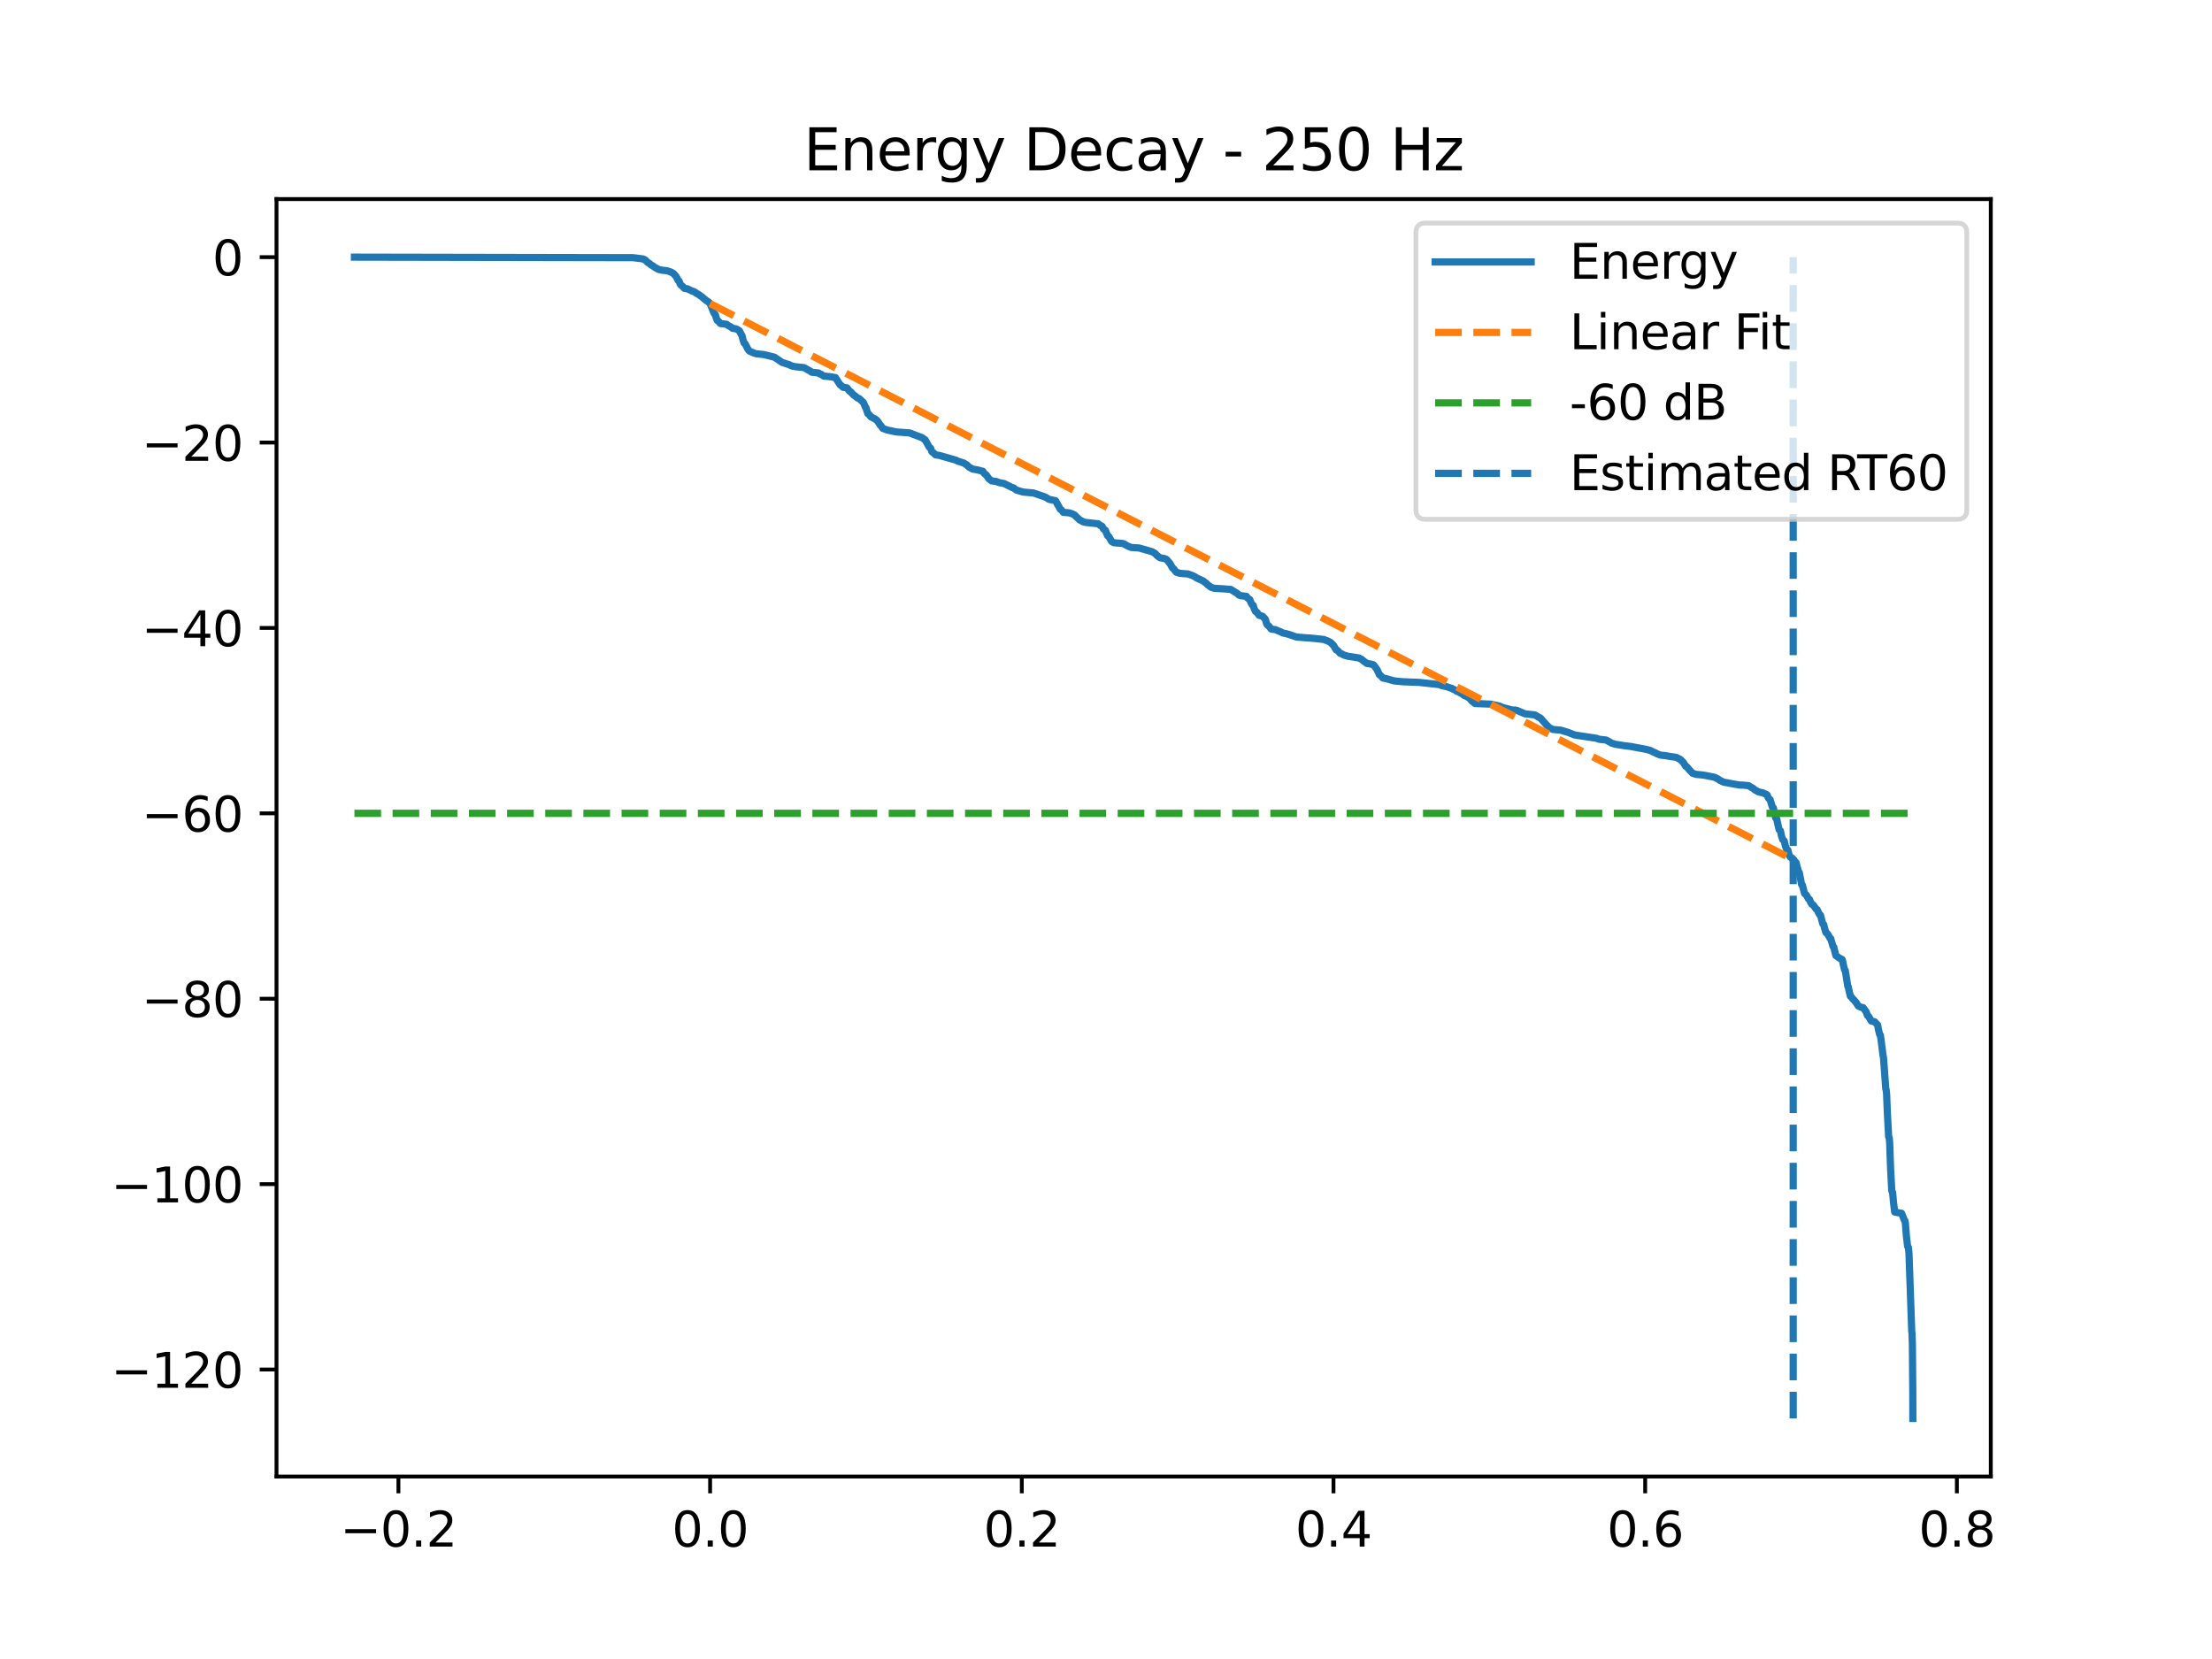 <?xml version="1.0" encoding="utf-8" standalone="no"?>
<!DOCTYPE svg PUBLIC "-//W3C//DTD SVG 1.1//EN"
  "http://www.w3.org/Graphics/SVG/1.1/DTD/svg11.dtd">
<svg xmlns:xlink="http://www.w3.org/1999/xlink" width="460.8pt" height="345.6pt" viewBox="0 0 460.8 345.6" xmlns="http://www.w3.org/2000/svg" version="1.1">
 <defs>
  <style type="text/css">*{stroke-linejoin: round; stroke-linecap: butt}</style>
 </defs>
 <g id="figure_1">
  <g id="patch_1">
   <path d="M 0 345.6 
L 460.8 345.6 
L 460.8 0 
L 0 0 
z
" style="fill: #ffffff"/>
  </g>
  <g id="axes_1">
   <g id="patch_2">
    <path d="M 57.6 307.584 
L 414.72 307.584 
L 414.72 41.472 
L 57.6 41.472 
z
" style="fill: #ffffff"/>
   </g>
   <g id="matplotlib.axis_1">
    <g id="xtick_1">
     <g id="line2d_1">
      <defs>
       <path id="m7c827463a2" d="M 0 0 
L 0 3.5 
" style="stroke: #000000; stroke-width: 0.8"/>
      </defs>
      <g>
       <use xlink:href="#m7c827463a2" x="82.997" y="307.584" style="stroke: #000000; stroke-width: 0.8"/>
      </g>
     </g>
     <g id="text_1">
      <!-- −0.2 -->
      <g transform="translate(70.856 322.182) scale(0.1 -0.1)">
       <defs>
        <path id="DejaVuSans-2212" d="M 678 2272 
L 4684 2272 
L 4684 1741 
L 678 1741 
L 678 2272 
z
" transform="scale(0.016)"/>
        <path id="DejaVuSans-30" d="M 2034 4250 
Q 1547 4250 1301 3770 
Q 1056 3291 1056 2328 
Q 1056 1369 1301 889 
Q 1547 409 2034 409 
Q 2525 409 2770 889 
Q 3016 1369 3016 2328 
Q 3016 3291 2770 3770 
Q 2525 4250 2034 4250 
z
M 2034 4750 
Q 2819 4750 3233 4129 
Q 3647 3509 3647 2328 
Q 3647 1150 3233 529 
Q 2819 -91 2034 -91 
Q 1250 -91 836 529 
Q 422 1150 422 2328 
Q 422 3509 836 4129 
Q 1250 4750 2034 4750 
z
" transform="scale(0.016)"/>
        <path id="DejaVuSans-2e" d="M 684 794 
L 1344 794 
L 1344 0 
L 684 0 
L 684 794 
z
" transform="scale(0.016)"/>
        <path id="DejaVuSans-32" d="M 1228 531 
L 3431 531 
L 3431 0 
L 469 0 
L 469 531 
Q 828 903 1448 1529 
Q 2069 2156 2228 2338 
Q 2531 2678 2651 2914 
Q 2772 3150 2772 3378 
Q 2772 3750 2511 3984 
Q 2250 4219 1831 4219 
Q 1534 4219 1204 4116 
Q 875 4013 500 3803 
L 500 4441 
Q 881 4594 1212 4672 
Q 1544 4750 1819 4750 
Q 2544 4750 2975 4387 
Q 3406 4025 3406 3419 
Q 3406 3131 3298 2873 
Q 3191 2616 2906 2266 
Q 2828 2175 2409 1742 
Q 1991 1309 1228 531 
z
" transform="scale(0.016)"/>
       </defs>
       <use xlink:href="#DejaVuSans-2212"/>
       <use xlink:href="#DejaVuSans-30" transform="translate(83.789 0)"/>
       <use xlink:href="#DejaVuSans-2e" transform="translate(147.412 0)"/>
       <use xlink:href="#DejaVuSans-32" transform="translate(179.199 0)"/>
      </g>
     </g>
    </g>
    <g id="xtick_2">
     <g id="line2d_2">
      <g>
       <use xlink:href="#m7c827463a2" x="147.928" y="307.584" style="stroke: #000000; stroke-width: 0.8"/>
      </g>
     </g>
     <g id="text_2">
      <!-- 0.0 -->
      <g transform="translate(139.977 322.182) scale(0.1 -0.1)">
       <use xlink:href="#DejaVuSans-30"/>
       <use xlink:href="#DejaVuSans-2e" transform="translate(63.623 0)"/>
       <use xlink:href="#DejaVuSans-30" transform="translate(95.41 0)"/>
      </g>
     </g>
    </g>
    <g id="xtick_3">
     <g id="line2d_3">
      <g>
       <use xlink:href="#m7c827463a2" x="212.859" y="307.584" style="stroke: #000000; stroke-width: 0.8"/>
      </g>
     </g>
     <g id="text_3">
      <!-- 0.2 -->
      <g transform="translate(204.908 322.182) scale(0.1 -0.1)">
       <use xlink:href="#DejaVuSans-30"/>
       <use xlink:href="#DejaVuSans-2e" transform="translate(63.623 0)"/>
       <use xlink:href="#DejaVuSans-32" transform="translate(95.41 0)"/>
      </g>
     </g>
    </g>
    <g id="xtick_4">
     <g id="line2d_4">
      <g>
       <use xlink:href="#m7c827463a2" x="277.79" y="307.584" style="stroke: #000000; stroke-width: 0.8"/>
      </g>
     </g>
     <g id="text_4">
      <!-- 0.4 -->
      <g transform="translate(269.839 322.182) scale(0.1 -0.1)">
       <defs>
        <path id="DejaVuSans-34" d="M 2419 4116 
L 825 1625 
L 2419 1625 
L 2419 4116 
z
M 2253 4666 
L 3047 4666 
L 3047 1625 
L 3713 1625 
L 3713 1100 
L 3047 1100 
L 3047 0 
L 2419 0 
L 2419 1100 
L 313 1100 
L 313 1709 
L 2253 4666 
z
" transform="scale(0.016)"/>
       </defs>
       <use xlink:href="#DejaVuSans-30"/>
       <use xlink:href="#DejaVuSans-2e" transform="translate(63.623 0)"/>
       <use xlink:href="#DejaVuSans-34" transform="translate(95.41 0)"/>
      </g>
     </g>
    </g>
    <g id="xtick_5">
     <g id="line2d_5">
      <g>
       <use xlink:href="#m7c827463a2" x="342.721" y="307.584" style="stroke: #000000; stroke-width: 0.8"/>
      </g>
     </g>
     <g id="text_5">
      <!-- 0.6 -->
      <g transform="translate(334.77 322.182) scale(0.1 -0.1)">
       <defs>
        <path id="DejaVuSans-36" d="M 2113 2584 
Q 1688 2584 1439 2293 
Q 1191 2003 1191 1497 
Q 1191 994 1439 701 
Q 1688 409 2113 409 
Q 2538 409 2786 701 
Q 3034 994 3034 1497 
Q 3034 2003 2786 2293 
Q 2538 2584 2113 2584 
z
M 3366 4563 
L 3366 3988 
Q 3128 4100 2886 4159 
Q 2644 4219 2406 4219 
Q 1781 4219 1451 3797 
Q 1122 3375 1075 2522 
Q 1259 2794 1537 2939 
Q 1816 3084 2150 3084 
Q 2853 3084 3261 2657 
Q 3669 2231 3669 1497 
Q 3669 778 3244 343 
Q 2819 -91 2113 -91 
Q 1303 -91 875 529 
Q 447 1150 447 2328 
Q 447 3434 972 4092 
Q 1497 4750 2381 4750 
Q 2619 4750 2861 4703 
Q 3103 4656 3366 4563 
z
" transform="scale(0.016)"/>
       </defs>
       <use xlink:href="#DejaVuSans-30"/>
       <use xlink:href="#DejaVuSans-2e" transform="translate(63.623 0)"/>
       <use xlink:href="#DejaVuSans-36" transform="translate(95.41 0)"/>
      </g>
     </g>
    </g>
    <g id="xtick_6">
     <g id="line2d_6">
      <g>
       <use xlink:href="#m7c827463a2" x="407.652" y="307.584" style="stroke: #000000; stroke-width: 0.8"/>
      </g>
     </g>
     <g id="text_6">
      <!-- 0.8 -->
      <g transform="translate(399.7 322.182) scale(0.1 -0.1)">
       <defs>
        <path id="DejaVuSans-38" d="M 2034 2216 
Q 1584 2216 1326 1975 
Q 1069 1734 1069 1313 
Q 1069 891 1326 650 
Q 1584 409 2034 409 
Q 2484 409 2743 651 
Q 3003 894 3003 1313 
Q 3003 1734 2745 1975 
Q 2488 2216 2034 2216 
z
M 1403 2484 
Q 997 2584 770 2862 
Q 544 3141 544 3541 
Q 544 4100 942 4425 
Q 1341 4750 2034 4750 
Q 2731 4750 3128 4425 
Q 3525 4100 3525 3541 
Q 3525 3141 3298 2862 
Q 3072 2584 2669 2484 
Q 3125 2378 3379 2068 
Q 3634 1759 3634 1313 
Q 3634 634 3220 271 
Q 2806 -91 2034 -91 
Q 1263 -91 848 271 
Q 434 634 434 1313 
Q 434 1759 690 2068 
Q 947 2378 1403 2484 
z
M 1172 3481 
Q 1172 3119 1398 2916 
Q 1625 2713 2034 2713 
Q 2441 2713 2670 2916 
Q 2900 3119 2900 3481 
Q 2900 3844 2670 4047 
Q 2441 4250 2034 4250 
Q 1625 4250 1398 4047 
Q 1172 3844 1172 3481 
z
" transform="scale(0.016)"/>
       </defs>
       <use xlink:href="#DejaVuSans-30"/>
       <use xlink:href="#DejaVuSans-2e" transform="translate(63.623 0)"/>
       <use xlink:href="#DejaVuSans-38" transform="translate(95.41 0)"/>
      </g>
     </g>
    </g>
   </g>
   <g id="matplotlib.axis_2">
    <g id="ytick_1">
     <g id="line2d_7">
      <defs>
       <path id="mdfc5808b36" d="M 0 0 
L -3.5 0 
" style="stroke: #000000; stroke-width: 0.8"/>
      </defs>
      <g>
       <use xlink:href="#mdfc5808b36" x="57.6" y="285.297" style="stroke: #000000; stroke-width: 0.8"/>
      </g>
     </g>
     <g id="text_7">
      <!-- −120 -->
      <g transform="translate(23.133 289.096) scale(0.1 -0.1)">
       <defs>
        <path id="DejaVuSans-31" d="M 794 531 
L 1825 531 
L 1825 4091 
L 703 3866 
L 703 4441 
L 1819 4666 
L 2450 4666 
L 2450 531 
L 3481 531 
L 3481 0 
L 794 0 
L 794 531 
z
" transform="scale(0.016)"/>
       </defs>
       <use xlink:href="#DejaVuSans-2212"/>
       <use xlink:href="#DejaVuSans-31" transform="translate(83.789 0)"/>
       <use xlink:href="#DejaVuSans-32" transform="translate(147.412 0)"/>
       <use xlink:href="#DejaVuSans-30" transform="translate(211.035 0)"/>
      </g>
     </g>
    </g>
    <g id="ytick_2">
     <g id="line2d_8">
      <g>
       <use xlink:href="#mdfc5808b36" x="57.6" y="246.676" style="stroke: #000000; stroke-width: 0.8"/>
      </g>
     </g>
     <g id="text_8">
      <!-- −100 -->
      <g transform="translate(23.133 250.475) scale(0.1 -0.1)">
       <use xlink:href="#DejaVuSans-2212"/>
       <use xlink:href="#DejaVuSans-31" transform="translate(83.789 0)"/>
       <use xlink:href="#DejaVuSans-30" transform="translate(147.412 0)"/>
       <use xlink:href="#DejaVuSans-30" transform="translate(211.035 0)"/>
      </g>
     </g>
    </g>
    <g id="ytick_3">
     <g id="line2d_9">
      <g>
       <use xlink:href="#mdfc5808b36" x="57.6" y="208.054" style="stroke: #000000; stroke-width: 0.8"/>
      </g>
     </g>
     <g id="text_9">
      <!-- −80 -->
      <g transform="translate(29.495 211.853) scale(0.1 -0.1)">
       <use xlink:href="#DejaVuSans-2212"/>
       <use xlink:href="#DejaVuSans-38" transform="translate(83.789 0)"/>
       <use xlink:href="#DejaVuSans-30" transform="translate(147.412 0)"/>
      </g>
     </g>
    </g>
    <g id="ytick_4">
     <g id="line2d_10">
      <g>
       <use xlink:href="#mdfc5808b36" x="57.6" y="169.433" style="stroke: #000000; stroke-width: 0.8"/>
      </g>
     </g>
     <g id="text_10">
      <!-- −60 -->
      <g transform="translate(29.495 173.232) scale(0.1 -0.1)">
       <use xlink:href="#DejaVuSans-2212"/>
       <use xlink:href="#DejaVuSans-36" transform="translate(83.789 0)"/>
       <use xlink:href="#DejaVuSans-30" transform="translate(147.412 0)"/>
      </g>
     </g>
    </g>
    <g id="ytick_5">
     <g id="line2d_11">
      <g>
       <use xlink:href="#mdfc5808b36" x="57.6" y="130.811" style="stroke: #000000; stroke-width: 0.8"/>
      </g>
     </g>
     <g id="text_11">
      <!-- −40 -->
      <g transform="translate(29.495 134.61) scale(0.1 -0.1)">
       <use xlink:href="#DejaVuSans-2212"/>
       <use xlink:href="#DejaVuSans-34" transform="translate(83.789 0)"/>
       <use xlink:href="#DejaVuSans-30" transform="translate(147.412 0)"/>
      </g>
     </g>
    </g>
    <g id="ytick_6">
     <g id="line2d_12">
      <g>
       <use xlink:href="#mdfc5808b36" x="57.6" y="92.19" style="stroke: #000000; stroke-width: 0.8"/>
      </g>
     </g>
     <g id="text_12">
      <!-- −20 -->
      <g transform="translate(29.495 95.989) scale(0.1 -0.1)">
       <use xlink:href="#DejaVuSans-2212"/>
       <use xlink:href="#DejaVuSans-32" transform="translate(83.789 0)"/>
       <use xlink:href="#DejaVuSans-30" transform="translate(147.412 0)"/>
      </g>
     </g>
    </g>
    <g id="ytick_7">
     <g id="line2d_13">
      <g>
       <use xlink:href="#mdfc5808b36" x="57.6" y="53.568" style="stroke: #000000; stroke-width: 0.8"/>
      </g>
     </g>
     <g id="text_13">
      <!-- 0 -->
      <g transform="translate(44.237 57.367) scale(0.1 -0.1)">
       <use xlink:href="#DejaVuSans-30"/>
      </g>
     </g>
    </g>
   </g>
   <g id="line2d_14">
    <path d="M 73.833 53.568 
L 131.804 53.678 
L 132.521 53.758 
L 133.982 53.947 
L 134.442 54.181 
L 134.618 54.362 
L 134.949 54.702 
L 135.206 54.817 
L 135.686 55.238 
L 135.936 55.344 
L 136.437 55.721 
L 136.68 55.834 
L 137.107 56.091 
L 137.519 56.202 
L 137.938 56.283 
L 138.96 56.401 
L 139.792 56.677 
L 140.116 56.882 
L 140.299 56.989 
L 140.82 57.553 
L 140.962 57.826 
L 141.286 58.436 
L 141.469 58.543 
L 141.686 59.168 
L 141.895 59.445 
L 142.112 59.563 
L 142.565 60.063 
L 143.241 60.18 
L 144.141 60.619 
L 144.411 60.695 
L 144.675 60.805 
L 145.209 61.177 
L 145.453 61.289 
L 146.001 61.697 
L 146.204 61.812 
L 146.691 62.255 
L 146.873 62.394 
L 147.211 62.67 
L 147.421 62.78 
L 147.793 63.093 
L 147.928 63.232 
L 148.679 65.1 
L 148.869 65.413 
L 149.011 65.518 
L 149.18 66.158 
L 149.423 66.766 
L 149.68 66.927 
L 150.066 67.393 
L 151.405 67.563 
L 151.642 67.772 
L 151.932 67.944 
L 152.169 68.048 
L 152.622 68.399 
L 153.373 68.51 
L 154.029 68.913 
L 154.489 69.804 
L 154.597 69.957 
L 154.78 70.788 
L 155.017 71.461 
L 155.213 71.602 
L 155.794 72.72 
L 156.011 73.025 
L 156.268 73.22 
L 156.613 73.346 
L 156.951 73.497 
L 157.235 73.605 
L 157.567 73.702 
L 159.082 73.855 
L 161.341 74.41 
L 162.923 75.495 
L 164.452 75.984 
L 164.837 76.199 
L 165.304 76.318 
L 165.737 76.398 
L 167.482 76.584 
L 168.781 77.3 
L 169.085 77.538 
L 170.532 77.696 
L 170.81 77.911 
L 171.08 77.975 
L 171.276 78.128 
L 171.594 78.342 
L 172.879 78.467 
L 174.036 78.654 
L 174.821 79.879 
L 175.037 80.195 
L 175.24 80.306 
L 175.619 80.68 
L 176.437 80.791 
L 176.599 81.002 
L 176.958 81.484 
L 177.188 81.594 
L 177.83 82.301 
L 178.06 82.425 
L 178.642 82.914 
L 178.98 83.023 
L 179.873 83.858 
L 180.265 84.798 
L 180.394 84.902 
L 180.556 85.518 
L 180.806 86.177 
L 181.016 86.312 
L 181.402 86.814 
L 181.618 86.923 
L 181.956 87.11 
L 182.213 87.215 
L 182.693 87.585 
L 182.835 87.743 
L 183.316 88.491 
L 183.465 88.632 
L 183.938 89.262 
L 184.263 89.372 
L 184.743 89.551 
L 185.216 89.67 
L 185.602 89.735 
L 186.38 89.912 
L 186.968 90.004 
L 187.773 90.053 
L 189.471 90.184 
L 192.149 91.195 
L 192.507 91.507 
L 192.724 91.615 
L 193.522 93.041 
L 193.718 93.275 
L 193.874 93.378 
L 194.11 94.072 
L 194.3 94.243 
L 194.482 94.353 
L 194.888 94.759 
L 195.7 94.872 
L 199.156 95.871 
L 199.521 96.062 
L 199.9 96.173 
L 200.367 96.331 
L 200.752 96.445 
L 201.239 96.752 
L 201.435 96.879 
L 201.916 97.348 
L 202.166 97.456 
L 202.612 97.722 
L 203.444 97.845 
L 204.756 98.181 
L 204.966 98.525 
L 205.216 98.786 
L 205.419 98.899 
L 206.035 99.764 
L 206.562 100.171 
L 207.611 100.323 
L 208.199 100.556 
L 208.531 100.599 
L 209.18 100.732 
L 210.878 101.582 
L 211.168 101.64 
L 211.378 101.828 
L 211.716 102.086 
L 212.237 102.236 
L 212.629 102.352 
L 212.988 102.463 
L 213.373 102.527 
L 215.274 102.691 
L 217.574 103.478 
L 217.925 103.652 
L 218.128 103.77 
L 218.48 104.001 
L 218.953 104.112 
L 219.873 104.3 
L 220.631 105.635 
L 220.854 106.062 
L 221.077 106.193 
L 221.51 106.728 
L 222.748 106.841 
L 223.309 107.015 
L 223.634 107.167 
L 223.837 107.28 
L 224.324 107.769 
L 224.499 107.906 
L 224.919 108.325 
L 225.169 108.429 
L 225.568 108.674 
L 225.9 108.782 
L 226.258 108.847 
L 228.754 109.106 
L 228.991 109.295 
L 229.329 109.52 
L 229.579 109.627 
L 229.863 110.189 
L 230.079 110.349 
L 230.276 110.451 
L 230.458 110.965 
L 230.749 111.613 
L 230.979 111.764 
L 231.547 112.76 
L 231.791 112.945 
L 232.095 113.06 
L 234.009 113.232 
L 234.875 113.722 
L 235.619 114.039 
L 237.323 114.161 
L 240.042 114.94 
L 240.32 115.117 
L 240.556 115.228 
L 241.097 115.785 
L 241.3 115.937 
L 241.652 116.187 
L 242.552 116.354 
L 242.883 116.472 
L 243.066 116.595 
L 243.654 117.29 
L 243.803 117.515 
L 244.249 118.312 
L 244.432 118.423 
L 245.027 119.185 
L 245.818 119.442 
L 247.503 119.567 
L 248.382 119.888 
L 248.659 120.019 
L 248.889 120.129 
L 249.275 120.395 
L 249.532 120.505 
L 249.877 120.676 
L 250.134 120.785 
L 250.479 120.951 
L 250.688 121.063 
L 251.081 121.364 
L 251.256 121.484 
L 251.669 121.896 
L 251.865 122.013 
L 252.251 122.322 
L 252.562 122.433 
L 252.92 122.549 
L 254.828 122.661 
L 256.39 122.791 
L 257.121 123.233 
L 257.364 123.397 
L 257.594 123.501 
L 258.101 123.968 
L 258.439 124.09 
L 258.845 124.129 
L 259.657 124.235 
L 259.88 124.556 
L 260.13 124.765 
L 260.347 124.879 
L 260.55 125.437 
L 260.82 125.958 
L 261.077 126.118 
L 261.294 126.857 
L 261.544 127.373 
L 261.835 127.551 
L 262.295 128.175 
L 263.018 128.377 
L 263.485 128.88 
L 263.614 129.04 
L 263.857 129.938 
L 264.06 130.238 
L 264.27 130.353 
L 264.818 131.044 
L 265.683 131.165 
L 266.434 131.489 
L 266.691 131.573 
L 266.921 131.687 
L 267.259 131.87 
L 267.841 131.982 
L 268.592 132.193 
L 270.059 132.701 
L 271.987 132.859 
L 272.995 132.923 
L 275.761 133.208 
L 276.126 133.358 
L 276.451 133.465 
L 276.979 133.732 
L 277.202 133.848 
L 277.831 134.484 
L 278 134.793 
L 278.338 135.363 
L 278.649 135.519 
L 279.143 136.074 
L 279.468 136.187 
L 279.955 136.466 
L 280.354 136.579 
L 280.746 136.706 
L 281.591 136.821 
L 283.079 137.071 
L 283.424 137.239 
L 283.647 137.345 
L 284.162 137.787 
L 284.364 137.921 
L 284.75 138.204 
L 285.663 138.355 
L 286.062 138.47 
L 286.224 138.614 
L 286.786 139.37 
L 286.921 139.62 
L 287.354 140.559 
L 287.543 140.664 
L 288.078 141.244 
L 288.707 141.354 
L 290.384 141.828 
L 290.715 141.878 
L 292.332 142.026 
L 295.653 142.157 
L 299.643 142.596 
L 299.988 142.666 
L 300.286 142.808 
L 300.611 142.878 
L 301.294 143.027 
L 302.484 143.426 
L 302.782 143.604 
L 303.052 143.715 
L 303.506 144.023 
L 303.85 144.133 
L 304.378 144.446 
L 304.615 144.564 
L 305.102 144.926 
L 305.433 145.033 
L 306.049 145.405 
L 306.218 145.556 
L 306.671 146.09 
L 306.86 146.205 
L 307.273 146.555 
L 310.553 146.686 
L 312.034 147.014 
L 312.379 147.077 
L 312.643 147.236 
L 312.954 147.345 
L 313.306 147.453 
L 313.725 147.56 
L 314.111 147.669 
L 314.503 147.774 
L 314.936 147.901 
L 315.694 147.913 
L 316.093 148.026 
L 317.689 148.704 
L 319.731 148.929 
L 320.388 149.321 
L 320.645 149.462 
L 320.881 149.565 
L 322.16 151.006 
L 322.335 151.153 
L 322.782 151.645 
L 323.086 151.757 
L 323.499 151.959 
L 325.109 152.097 
L 326.786 152.609 
L 327.104 152.755 
L 327.435 152.864 
L 327.868 153.062 
L 328.497 153.181 
L 330.54 153.491 
L 332.292 153.751 
L 332.664 153.821 
L 332.981 153.962 
L 333.326 154.03 
L 334.544 154.152 
L 335.342 154.563 
L 335.707 154.804 
L 336.099 154.922 
L 336.512 155.041 
L 337.215 155.157 
L 338.433 155.347 
L 339.63 155.491 
L 342.329 155.99 
L 342.829 156.083 
L 343.276 156.195 
L 343.715 156.31 
L 343.986 156.433 
L 344.398 156.649 
L 344.703 156.76 
L 345.149 157.012 
L 345.44 157.119 
L 345.832 157.292 
L 346.894 157.407 
L 347.679 157.545 
L 349.18 157.772 
L 349.437 157.898 
L 349.809 158.091 
L 350.026 158.197 
L 350.621 158.775 
L 350.783 159.024 
L 351.169 159.636 
L 351.419 159.759 
L 352.028 160.503 
L 352.21 160.674 
L 352.61 161.089 
L 353.022 161.219 
L 353.408 161.323 
L 354.713 161.446 
L 355.403 161.564 
L 357.243 161.934 
L 357.588 162.139 
L 357.845 162.245 
L 358.284 162.561 
L 358.534 162.673 
L 358.906 162.873 
L 359.272 162.984 
L 359.705 163.046 
L 361.341 163.362 
L 362.369 163.53 
L 363.249 163.564 
L 364.284 163.677 
L 364.52 163.836 
L 364.865 164.05 
L 365.109 164.155 
L 365.602 164.567 
L 365.839 164.688 
L 366.225 164.921 
L 366.61 165.031 
L 367.212 165.16 
L 367.706 165.381 
L 367.963 165.498 
L 368.132 165.606 
L 368.355 166.185 
L 368.572 166.447 
L 368.741 166.55 
L 368.896 167.1 
L 369.221 168.144 
L 369.424 168.294 
L 369.579 169.013 
L 369.911 170.409 
L 370.127 170.591 
L 370.296 171.445 
L 370.614 172.804 
L 370.892 173.061 
L 371.122 174.159 
L 371.379 174.914 
L 371.683 175.173 
L 371.926 176.244 
L 372.177 176.879 
L 372.441 177.077 
L 372.684 178.02 
L 372.927 178.519 
L 373.387 178.789 
L 374.037 179.597 
L 374.165 179.728 
L 374.321 180.337 
L 374.666 181.63 
L 374.821 181.749 
L 374.957 182.434 
L 375.315 184.281 
L 375.477 184.398 
L 375.633 185.062 
L 375.937 186.147 
L 376.275 186.419 
L 376.749 187.269 
L 376.959 187.381 
L 377.175 187.944 
L 377.432 188.361 
L 377.723 188.522 
L 378.318 189.357 
L 378.535 189.469 
L 378.737 189.935 
L 379.055 190.543 
L 379.258 190.673 
L 379.414 191.314 
L 379.725 192.469 
L 379.921 192.614 
L 380.09 193.35 
L 380.367 194.256 
L 380.699 194.518 
L 381.22 195.441 
L 381.382 195.547 
L 381.531 196.083 
L 381.855 197.17 
L 382.004 197.275 
L 382.146 197.891 
L 382.451 199.067 
L 382.782 199.294 
L 383.08 199.518 
L 383.438 199.744 
L 383.702 199.838 
L 383.81 200.004 
L 383.966 200.803 
L 384.257 202.044 
L 384.399 202.156 
L 384.52 202.846 
L 384.926 205.453 
L 385.028 205.558 
L 385.163 206.244 
L 385.454 207.519 
L 385.67 207.68 
L 385.995 208.134 
L 386.15 208.242 
L 386.563 208.726 
L 386.691 208.884 
L 387.111 209.555 
L 387.314 209.669 
L 387.605 209.807 
L 388.119 209.912 
L 388.748 210.773 
L 389.038 211.57 
L 389.255 211.715 
L 389.823 212.705 
L 390.52 212.852 
L 391.149 213.523 
L 391.325 214.523 
L 391.575 215.528 
L 391.717 215.654 
L 391.832 216.412 
L 392.278 219.935 
L 392.353 220.217 
L 392.481 221.889 
L 392.846 226.876 
L 392.914 226.977 
L 393.009 227.817 
L 393.178 231.966 
L 393.442 236.827 
L 393.557 236.989 
L 393.658 238.113 
L 393.854 243.648 
L 394.091 248.037 
L 394.267 248.401 
L 394.436 250.344 
L 394.7 252.474 
L 394.869 252.533 
L 396.134 252.745 
L 396.289 253.108 
L 396.695 254.154 
L 396.81 254.254 
L 396.925 254.835 
L 397.128 257.393 
L 397.385 259.629 
L 397.561 259.884 
L 397.676 261.129 
L 397.851 266.026 
L 398.251 277.399 
L 398.305 277.726 
L 398.386 280.04 
L 398.467 289.903 
L 398.481 295.488 
L 398.481 295.488 
" clip-path="url(#pb0011057a4)" style="fill: none; stroke: #1f77b4; stroke-width: 1.5; stroke-linecap: square"/>
   </g>
   <g id="line2d_15">
    <path d="M 147.928 63.232 
L 373.557 179.088 
" clip-path="url(#pb0011057a4)" style="fill: none; stroke-dasharray: 5.55,2.4; stroke-dashoffset: 0; stroke: #ff7f0e; stroke-width: 1.5"/>
   </g>
   <g id="line2d_16">
    <path d="M 73.833 169.433 
L 398.487 169.433 
L 398.487 169.433 
" clip-path="url(#pb0011057a4)" style="fill: none; stroke-dasharray: 5.55,2.4; stroke-dashoffset: 0; stroke: #2ca02c; stroke-width: 1.5"/>
   </g>
   <g id="LineCollection_1">
    <path d="M 373.557 295.488 
L 373.557 53.568 
" clip-path="url(#pb0011057a4)" style="fill: none; stroke-dasharray: 5.55,2.4; stroke-dashoffset: 0; stroke: #1f77b4; stroke-width: 1.5"/>
   </g>
   <g id="patch_3">
    <path d="M 57.6 307.584 
L 57.6 41.472 
" style="fill: none; stroke: #000000; stroke-width: 0.8; stroke-linejoin: miter; stroke-linecap: square"/>
   </g>
   <g id="patch_4">
    <path d="M 414.72 307.584 
L 414.72 41.472 
" style="fill: none; stroke: #000000; stroke-width: 0.8; stroke-linejoin: miter; stroke-linecap: square"/>
   </g>
   <g id="patch_5">
    <path d="M 57.6 307.584 
L 414.72 307.584 
" style="fill: none; stroke: #000000; stroke-width: 0.8; stroke-linejoin: miter; stroke-linecap: square"/>
   </g>
   <g id="patch_6">
    <path d="M 57.6 41.472 
L 414.72 41.472 
" style="fill: none; stroke: #000000; stroke-width: 0.8; stroke-linejoin: miter; stroke-linecap: square"/>
   </g>
   <g id="text_14">
    <!-- Energy Decay - 250 Hz -->
    <g transform="translate(167.407 35.472) scale(0.12 -0.12)">
     <defs>
      <path id="DejaVuSans-45" d="M 628 4666 
L 3578 4666 
L 3578 4134 
L 1259 4134 
L 1259 2753 
L 3481 2753 
L 3481 2222 
L 1259 2222 
L 1259 531 
L 3634 531 
L 3634 0 
L 628 0 
L 628 4666 
z
" transform="scale(0.016)"/>
      <path id="DejaVuSans-6e" d="M 3513 2113 
L 3513 0 
L 2938 0 
L 2938 2094 
Q 2938 2591 2744 2837 
Q 2550 3084 2163 3084 
Q 1697 3084 1428 2787 
Q 1159 2491 1159 1978 
L 1159 0 
L 581 0 
L 581 3500 
L 1159 3500 
L 1159 2956 
Q 1366 3272 1645 3428 
Q 1925 3584 2291 3584 
Q 2894 3584 3203 3211 
Q 3513 2838 3513 2113 
z
" transform="scale(0.016)"/>
      <path id="DejaVuSans-65" d="M 3597 1894 
L 3597 1613 
L 953 1613 
Q 991 1019 1311 708 
Q 1631 397 2203 397 
Q 2534 397 2845 478 
Q 3156 559 3463 722 
L 3463 178 
Q 3153 47 2828 -22 
Q 2503 -91 2169 -91 
Q 1331 -91 842 396 
Q 353 884 353 1716 
Q 353 2575 817 3079 
Q 1281 3584 2069 3584 
Q 2775 3584 3186 3129 
Q 3597 2675 3597 1894 
z
M 3022 2063 
Q 3016 2534 2758 2815 
Q 2500 3097 2075 3097 
Q 1594 3097 1305 2825 
Q 1016 2553 972 2059 
L 3022 2063 
z
" transform="scale(0.016)"/>
      <path id="DejaVuSans-72" d="M 2631 2963 
Q 2534 3019 2420 3045 
Q 2306 3072 2169 3072 
Q 1681 3072 1420 2755 
Q 1159 2438 1159 1844 
L 1159 0 
L 581 0 
L 581 3500 
L 1159 3500 
L 1159 2956 
Q 1341 3275 1631 3429 
Q 1922 3584 2338 3584 
Q 2397 3584 2469 3576 
Q 2541 3569 2628 3553 
L 2631 2963 
z
" transform="scale(0.016)"/>
      <path id="DejaVuSans-67" d="M 2906 1791 
Q 2906 2416 2648 2759 
Q 2391 3103 1925 3103 
Q 1463 3103 1205 2759 
Q 947 2416 947 1791 
Q 947 1169 1205 825 
Q 1463 481 1925 481 
Q 2391 481 2648 825 
Q 2906 1169 2906 1791 
z
M 3481 434 
Q 3481 -459 3084 -895 
Q 2688 -1331 1869 -1331 
Q 1566 -1331 1297 -1286 
Q 1028 -1241 775 -1147 
L 775 -588 
Q 1028 -725 1275 -790 
Q 1522 -856 1778 -856 
Q 2344 -856 2625 -561 
Q 2906 -266 2906 331 
L 2906 616 
Q 2728 306 2450 153 
Q 2172 0 1784 0 
Q 1141 0 747 490 
Q 353 981 353 1791 
Q 353 2603 747 3093 
Q 1141 3584 1784 3584 
Q 2172 3584 2450 3431 
Q 2728 3278 2906 2969 
L 2906 3500 
L 3481 3500 
L 3481 434 
z
" transform="scale(0.016)"/>
      <path id="DejaVuSans-79" d="M 2059 -325 
Q 1816 -950 1584 -1140 
Q 1353 -1331 966 -1331 
L 506 -1331 
L 506 -850 
L 844 -850 
Q 1081 -850 1212 -737 
Q 1344 -625 1503 -206 
L 1606 56 
L 191 3500 
L 800 3500 
L 1894 763 
L 2988 3500 
L 3597 3500 
L 2059 -325 
z
" transform="scale(0.016)"/>
      <path id="DejaVuSans-20" transform="scale(0.016)"/>
      <path id="DejaVuSans-44" d="M 1259 4147 
L 1259 519 
L 2022 519 
Q 2988 519 3436 956 
Q 3884 1394 3884 2338 
Q 3884 3275 3436 3711 
Q 2988 4147 2022 4147 
L 1259 4147 
z
M 628 4666 
L 1925 4666 
Q 3281 4666 3915 4102 
Q 4550 3538 4550 2338 
Q 4550 1131 3912 565 
Q 3275 0 1925 0 
L 628 0 
L 628 4666 
z
" transform="scale(0.016)"/>
      <path id="DejaVuSans-63" d="M 3122 3366 
L 3122 2828 
Q 2878 2963 2633 3030 
Q 2388 3097 2138 3097 
Q 1578 3097 1268 2742 
Q 959 2388 959 1747 
Q 959 1106 1268 751 
Q 1578 397 2138 397 
Q 2388 397 2633 464 
Q 2878 531 3122 666 
L 3122 134 
Q 2881 22 2623 -34 
Q 2366 -91 2075 -91 
Q 1284 -91 818 406 
Q 353 903 353 1747 
Q 353 2603 823 3093 
Q 1294 3584 2113 3584 
Q 2378 3584 2631 3529 
Q 2884 3475 3122 3366 
z
" transform="scale(0.016)"/>
      <path id="DejaVuSans-61" d="M 2194 1759 
Q 1497 1759 1228 1600 
Q 959 1441 959 1056 
Q 959 750 1161 570 
Q 1363 391 1709 391 
Q 2188 391 2477 730 
Q 2766 1069 2766 1631 
L 2766 1759 
L 2194 1759 
z
M 3341 1997 
L 3341 0 
L 2766 0 
L 2766 531 
Q 2569 213 2275 61 
Q 1981 -91 1556 -91 
Q 1019 -91 701 211 
Q 384 513 384 1019 
Q 384 1609 779 1909 
Q 1175 2209 1959 2209 
L 2766 2209 
L 2766 2266 
Q 2766 2663 2505 2880 
Q 2244 3097 1772 3097 
Q 1472 3097 1187 3025 
Q 903 2953 641 2809 
L 641 3341 
Q 956 3463 1253 3523 
Q 1550 3584 1831 3584 
Q 2591 3584 2966 3190 
Q 3341 2797 3341 1997 
z
" transform="scale(0.016)"/>
      <path id="DejaVuSans-2d" d="M 313 2009 
L 1997 2009 
L 1997 1497 
L 313 1497 
L 313 2009 
z
" transform="scale(0.016)"/>
      <path id="DejaVuSans-35" d="M 691 4666 
L 3169 4666 
L 3169 4134 
L 1269 4134 
L 1269 2991 
Q 1406 3038 1543 3061 
Q 1681 3084 1819 3084 
Q 2600 3084 3056 2656 
Q 3513 2228 3513 1497 
Q 3513 744 3044 326 
Q 2575 -91 1722 -91 
Q 1428 -91 1123 -41 
Q 819 9 494 109 
L 494 744 
Q 775 591 1075 516 
Q 1375 441 1709 441 
Q 2250 441 2565 725 
Q 2881 1009 2881 1497 
Q 2881 1984 2565 2268 
Q 2250 2553 1709 2553 
Q 1456 2553 1204 2497 
Q 953 2441 691 2322 
L 691 4666 
z
" transform="scale(0.016)"/>
      <path id="DejaVuSans-48" d="M 628 4666 
L 1259 4666 
L 1259 2753 
L 3553 2753 
L 3553 4666 
L 4184 4666 
L 4184 0 
L 3553 0 
L 3553 2222 
L 1259 2222 
L 1259 0 
L 628 0 
L 628 4666 
z
" transform="scale(0.016)"/>
      <path id="DejaVuSans-7a" d="M 353 3500 
L 3084 3500 
L 3084 2975 
L 922 459 
L 3084 459 
L 3084 0 
L 275 0 
L 275 525 
L 2438 3041 
L 353 3041 
L 353 3500 
z
" transform="scale(0.016)"/>
     </defs>
     <use xlink:href="#DejaVuSans-45"/>
     <use xlink:href="#DejaVuSans-6e" transform="translate(63.184 0)"/>
     <use xlink:href="#DejaVuSans-65" transform="translate(126.562 0)"/>
     <use xlink:href="#DejaVuSans-72" transform="translate(188.086 0)"/>
     <use xlink:href="#DejaVuSans-67" transform="translate(227.449 0)"/>
     <use xlink:href="#DejaVuSans-79" transform="translate(290.926 0)"/>
     <use xlink:href="#DejaVuSans-20" transform="translate(350.105 0)"/>
     <use xlink:href="#DejaVuSans-44" transform="translate(381.893 0)"/>
     <use xlink:href="#DejaVuSans-65" transform="translate(458.895 0)"/>
     <use xlink:href="#DejaVuSans-63" transform="translate(520.418 0)"/>
     <use xlink:href="#DejaVuSans-61" transform="translate(575.398 0)"/>
     <use xlink:href="#DejaVuSans-79" transform="translate(636.678 0)"/>
     <use xlink:href="#DejaVuSans-20" transform="translate(695.857 0)"/>
     <use xlink:href="#DejaVuSans-2d" transform="translate(727.645 0)"/>
     <use xlink:href="#DejaVuSans-20" transform="translate(763.729 0)"/>
     <use xlink:href="#DejaVuSans-32" transform="translate(795.516 0)"/>
     <use xlink:href="#DejaVuSans-35" transform="translate(859.139 0)"/>
     <use xlink:href="#DejaVuSans-30" transform="translate(922.762 0)"/>
     <use xlink:href="#DejaVuSans-20" transform="translate(986.385 0)"/>
     <use xlink:href="#DejaVuSans-48" transform="translate(1018.172 0)"/>
     <use xlink:href="#DejaVuSans-7a" transform="translate(1093.367 0)"/>
    </g>
   </g>
   <g id="legend_1">
    <g id="patch_7">
     <path d="M 296.968 108.184 
L 407.72 108.184 
Q 409.72 108.184 409.72 106.184 
L 409.72 48.472 
Q 409.72 46.472 407.72 46.472 
L 296.968 46.472 
Q 294.968 46.472 294.968 48.472 
L 294.968 106.184 
Q 294.968 108.184 296.968 108.184 
z
" style="fill: #ffffff; opacity: 0.8; stroke: #cccccc; stroke-linejoin: miter"/>
    </g>
    <g id="line2d_17">
     <path d="M 298.968 54.57 
L 308.968 54.57 
L 318.968 54.57 
" style="fill: none; stroke: #1f77b4; stroke-width: 1.5; stroke-linecap: square"/>
    </g>
    <g id="text_15">
     <!-- Energy -->
     <g transform="translate(326.968 58.07) scale(0.1 -0.1)">
      <use xlink:href="#DejaVuSans-45"/>
      <use xlink:href="#DejaVuSans-6e" transform="translate(63.184 0)"/>
      <use xlink:href="#DejaVuSans-65" transform="translate(126.562 0)"/>
      <use xlink:href="#DejaVuSans-72" transform="translate(188.086 0)"/>
      <use xlink:href="#DejaVuSans-67" transform="translate(227.449 0)"/>
      <use xlink:href="#DejaVuSans-79" transform="translate(290.926 0)"/>
     </g>
    </g>
    <g id="line2d_18">
     <path d="M 298.968 69.249 
L 308.968 69.249 
L 318.968 69.249 
" style="fill: none; stroke-dasharray: 5.55,2.4; stroke-dashoffset: 0; stroke: #ff7f0e; stroke-width: 1.5"/>
    </g>
    <g id="text_16">
     <!-- Linear Fit -->
     <g transform="translate(326.968 72.749) scale(0.1 -0.1)">
      <defs>
       <path id="DejaVuSans-4c" d="M 628 4666 
L 1259 4666 
L 1259 531 
L 3531 531 
L 3531 0 
L 628 0 
L 628 4666 
z
" transform="scale(0.016)"/>
       <path id="DejaVuSans-69" d="M 603 3500 
L 1178 3500 
L 1178 0 
L 603 0 
L 603 3500 
z
M 603 4863 
L 1178 4863 
L 1178 4134 
L 603 4134 
L 603 4863 
z
" transform="scale(0.016)"/>
       <path id="DejaVuSans-46" d="M 628 4666 
L 3309 4666 
L 3309 4134 
L 1259 4134 
L 1259 2759 
L 3109 2759 
L 3109 2228 
L 1259 2228 
L 1259 0 
L 628 0 
L 628 4666 
z
" transform="scale(0.016)"/>
       <path id="DejaVuSans-74" d="M 1172 4494 
L 1172 3500 
L 2356 3500 
L 2356 3053 
L 1172 3053 
L 1172 1153 
Q 1172 725 1289 603 
Q 1406 481 1766 481 
L 2356 481 
L 2356 0 
L 1766 0 
Q 1100 0 847 248 
Q 594 497 594 1153 
L 594 3053 
L 172 3053 
L 172 3500 
L 594 3500 
L 594 4494 
L 1172 4494 
z
" transform="scale(0.016)"/>
      </defs>
      <use xlink:href="#DejaVuSans-4c"/>
      <use xlink:href="#DejaVuSans-69" transform="translate(55.713 0)"/>
      <use xlink:href="#DejaVuSans-6e" transform="translate(83.496 0)"/>
      <use xlink:href="#DejaVuSans-65" transform="translate(146.875 0)"/>
      <use xlink:href="#DejaVuSans-61" transform="translate(208.398 0)"/>
      <use xlink:href="#DejaVuSans-72" transform="translate(269.678 0)"/>
      <use xlink:href="#DejaVuSans-20" transform="translate(310.791 0)"/>
      <use xlink:href="#DejaVuSans-46" transform="translate(342.578 0)"/>
      <use xlink:href="#DejaVuSans-69" transform="translate(392.848 0)"/>
      <use xlink:href="#DejaVuSans-74" transform="translate(420.631 0)"/>
     </g>
    </g>
    <g id="line2d_19">
     <path d="M 298.968 83.927 
L 308.968 83.927 
L 318.968 83.927 
" style="fill: none; stroke-dasharray: 5.55,2.4; stroke-dashoffset: 0; stroke: #2ca02c; stroke-width: 1.5"/>
    </g>
    <g id="text_17">
     <!-- -60 dB -->
     <g transform="translate(326.968 87.427) scale(0.1 -0.1)">
      <defs>
       <path id="DejaVuSans-64" d="M 2906 2969 
L 2906 4863 
L 3481 4863 
L 3481 0 
L 2906 0 
L 2906 525 
Q 2725 213 2448 61 
Q 2172 -91 1784 -91 
Q 1150 -91 751 415 
Q 353 922 353 1747 
Q 353 2572 751 3078 
Q 1150 3584 1784 3584 
Q 2172 3584 2448 3432 
Q 2725 3281 2906 2969 
z
M 947 1747 
Q 947 1113 1208 752 
Q 1469 391 1925 391 
Q 2381 391 2643 752 
Q 2906 1113 2906 1747 
Q 2906 2381 2643 2742 
Q 2381 3103 1925 3103 
Q 1469 3103 1208 2742 
Q 947 2381 947 1747 
z
" transform="scale(0.016)"/>
       <path id="DejaVuSans-42" d="M 1259 2228 
L 1259 519 
L 2272 519 
Q 2781 519 3026 730 
Q 3272 941 3272 1375 
Q 3272 1813 3026 2020 
Q 2781 2228 2272 2228 
L 1259 2228 
z
M 1259 4147 
L 1259 2741 
L 2194 2741 
Q 2656 2741 2882 2914 
Q 3109 3088 3109 3444 
Q 3109 3797 2882 3972 
Q 2656 4147 2194 4147 
L 1259 4147 
z
M 628 4666 
L 2241 4666 
Q 2963 4666 3353 4366 
Q 3744 4066 3744 3513 
Q 3744 3084 3544 2831 
Q 3344 2578 2956 2516 
Q 3422 2416 3680 2098 
Q 3938 1781 3938 1306 
Q 3938 681 3513 340 
Q 3088 0 2303 0 
L 628 0 
L 628 4666 
z
" transform="scale(0.016)"/>
      </defs>
      <use xlink:href="#DejaVuSans-2d"/>
      <use xlink:href="#DejaVuSans-36" transform="translate(36.084 0)"/>
      <use xlink:href="#DejaVuSans-30" transform="translate(99.707 0)"/>
      <use xlink:href="#DejaVuSans-20" transform="translate(163.33 0)"/>
      <use xlink:href="#DejaVuSans-64" transform="translate(195.117 0)"/>
      <use xlink:href="#DejaVuSans-42" transform="translate(258.594 0)"/>
     </g>
    </g>
    <g id="line2d_20">
     <path d="M 298.968 98.605 
L 318.968 98.605 
" style="fill: none; stroke-dasharray: 5.55,2.4; stroke-dashoffset: 0; stroke: #1f77b4; stroke-width: 1.5"/>
    </g>
    <g id="text_18">
     <!-- Estimated RT60 -->
     <g transform="translate(326.968 102.105) scale(0.1 -0.1)">
      <defs>
       <path id="DejaVuSans-73" d="M 2834 3397 
L 2834 2853 
Q 2591 2978 2328 3040 
Q 2066 3103 1784 3103 
Q 1356 3103 1142 2972 
Q 928 2841 928 2578 
Q 928 2378 1081 2264 
Q 1234 2150 1697 2047 
L 1894 2003 
Q 2506 1872 2764 1633 
Q 3022 1394 3022 966 
Q 3022 478 2636 193 
Q 2250 -91 1575 -91 
Q 1294 -91 989 -36 
Q 684 19 347 128 
L 347 722 
Q 666 556 975 473 
Q 1284 391 1588 391 
Q 1994 391 2212 530 
Q 2431 669 2431 922 
Q 2431 1156 2273 1281 
Q 2116 1406 1581 1522 
L 1381 1569 
Q 847 1681 609 1914 
Q 372 2147 372 2553 
Q 372 3047 722 3315 
Q 1072 3584 1716 3584 
Q 2034 3584 2315 3537 
Q 2597 3491 2834 3397 
z
" transform="scale(0.016)"/>
       <path id="DejaVuSans-6d" d="M 3328 2828 
Q 3544 3216 3844 3400 
Q 4144 3584 4550 3584 
Q 5097 3584 5394 3201 
Q 5691 2819 5691 2113 
L 5691 0 
L 5113 0 
L 5113 2094 
Q 5113 2597 4934 2840 
Q 4756 3084 4391 3084 
Q 3944 3084 3684 2787 
Q 3425 2491 3425 1978 
L 3425 0 
L 2847 0 
L 2847 2094 
Q 2847 2600 2669 2842 
Q 2491 3084 2119 3084 
Q 1678 3084 1418 2786 
Q 1159 2488 1159 1978 
L 1159 0 
L 581 0 
L 581 3500 
L 1159 3500 
L 1159 2956 
Q 1356 3278 1631 3431 
Q 1906 3584 2284 3584 
Q 2666 3584 2933 3390 
Q 3200 3197 3328 2828 
z
" transform="scale(0.016)"/>
       <path id="DejaVuSans-52" d="M 2841 2188 
Q 3044 2119 3236 1894 
Q 3428 1669 3622 1275 
L 4263 0 
L 3584 0 
L 2988 1197 
Q 2756 1666 2539 1819 
Q 2322 1972 1947 1972 
L 1259 1972 
L 1259 0 
L 628 0 
L 628 4666 
L 2053 4666 
Q 2853 4666 3247 4331 
Q 3641 3997 3641 3322 
Q 3641 2881 3436 2590 
Q 3231 2300 2841 2188 
z
M 1259 4147 
L 1259 2491 
L 2053 2491 
Q 2509 2491 2742 2702 
Q 2975 2913 2975 3322 
Q 2975 3731 2742 3939 
Q 2509 4147 2053 4147 
L 1259 4147 
z
" transform="scale(0.016)"/>
       <path id="DejaVuSans-54" d="M -19 4666 
L 3928 4666 
L 3928 4134 
L 2272 4134 
L 2272 0 
L 1638 0 
L 1638 4134 
L -19 4134 
L -19 4666 
z
" transform="scale(0.016)"/>
      </defs>
      <use xlink:href="#DejaVuSans-45"/>
      <use xlink:href="#DejaVuSans-73" transform="translate(63.184 0)"/>
      <use xlink:href="#DejaVuSans-74" transform="translate(115.283 0)"/>
      <use xlink:href="#DejaVuSans-69" transform="translate(154.492 0)"/>
      <use xlink:href="#DejaVuSans-6d" transform="translate(182.275 0)"/>
      <use xlink:href="#DejaVuSans-61" transform="translate(279.688 0)"/>
      <use xlink:href="#DejaVuSans-74" transform="translate(340.967 0)"/>
      <use xlink:href="#DejaVuSans-65" transform="translate(380.176 0)"/>
      <use xlink:href="#DejaVuSans-64" transform="translate(441.699 0)"/>
      <use xlink:href="#DejaVuSans-20" transform="translate(505.176 0)"/>
      <use xlink:href="#DejaVuSans-52" transform="translate(536.963 0)"/>
      <use xlink:href="#DejaVuSans-54" transform="translate(599.195 0)"/>
      <use xlink:href="#DejaVuSans-36" transform="translate(660.279 0)"/>
      <use xlink:href="#DejaVuSans-30" transform="translate(723.902 0)"/>
     </g>
    </g>
   </g>
  </g>
 </g>
 <defs>
  <clipPath id="pb0011057a4">
   <rect x="57.6" y="41.472" width="357.12" height="266.112"/>
  </clipPath>
 </defs>
</svg>
